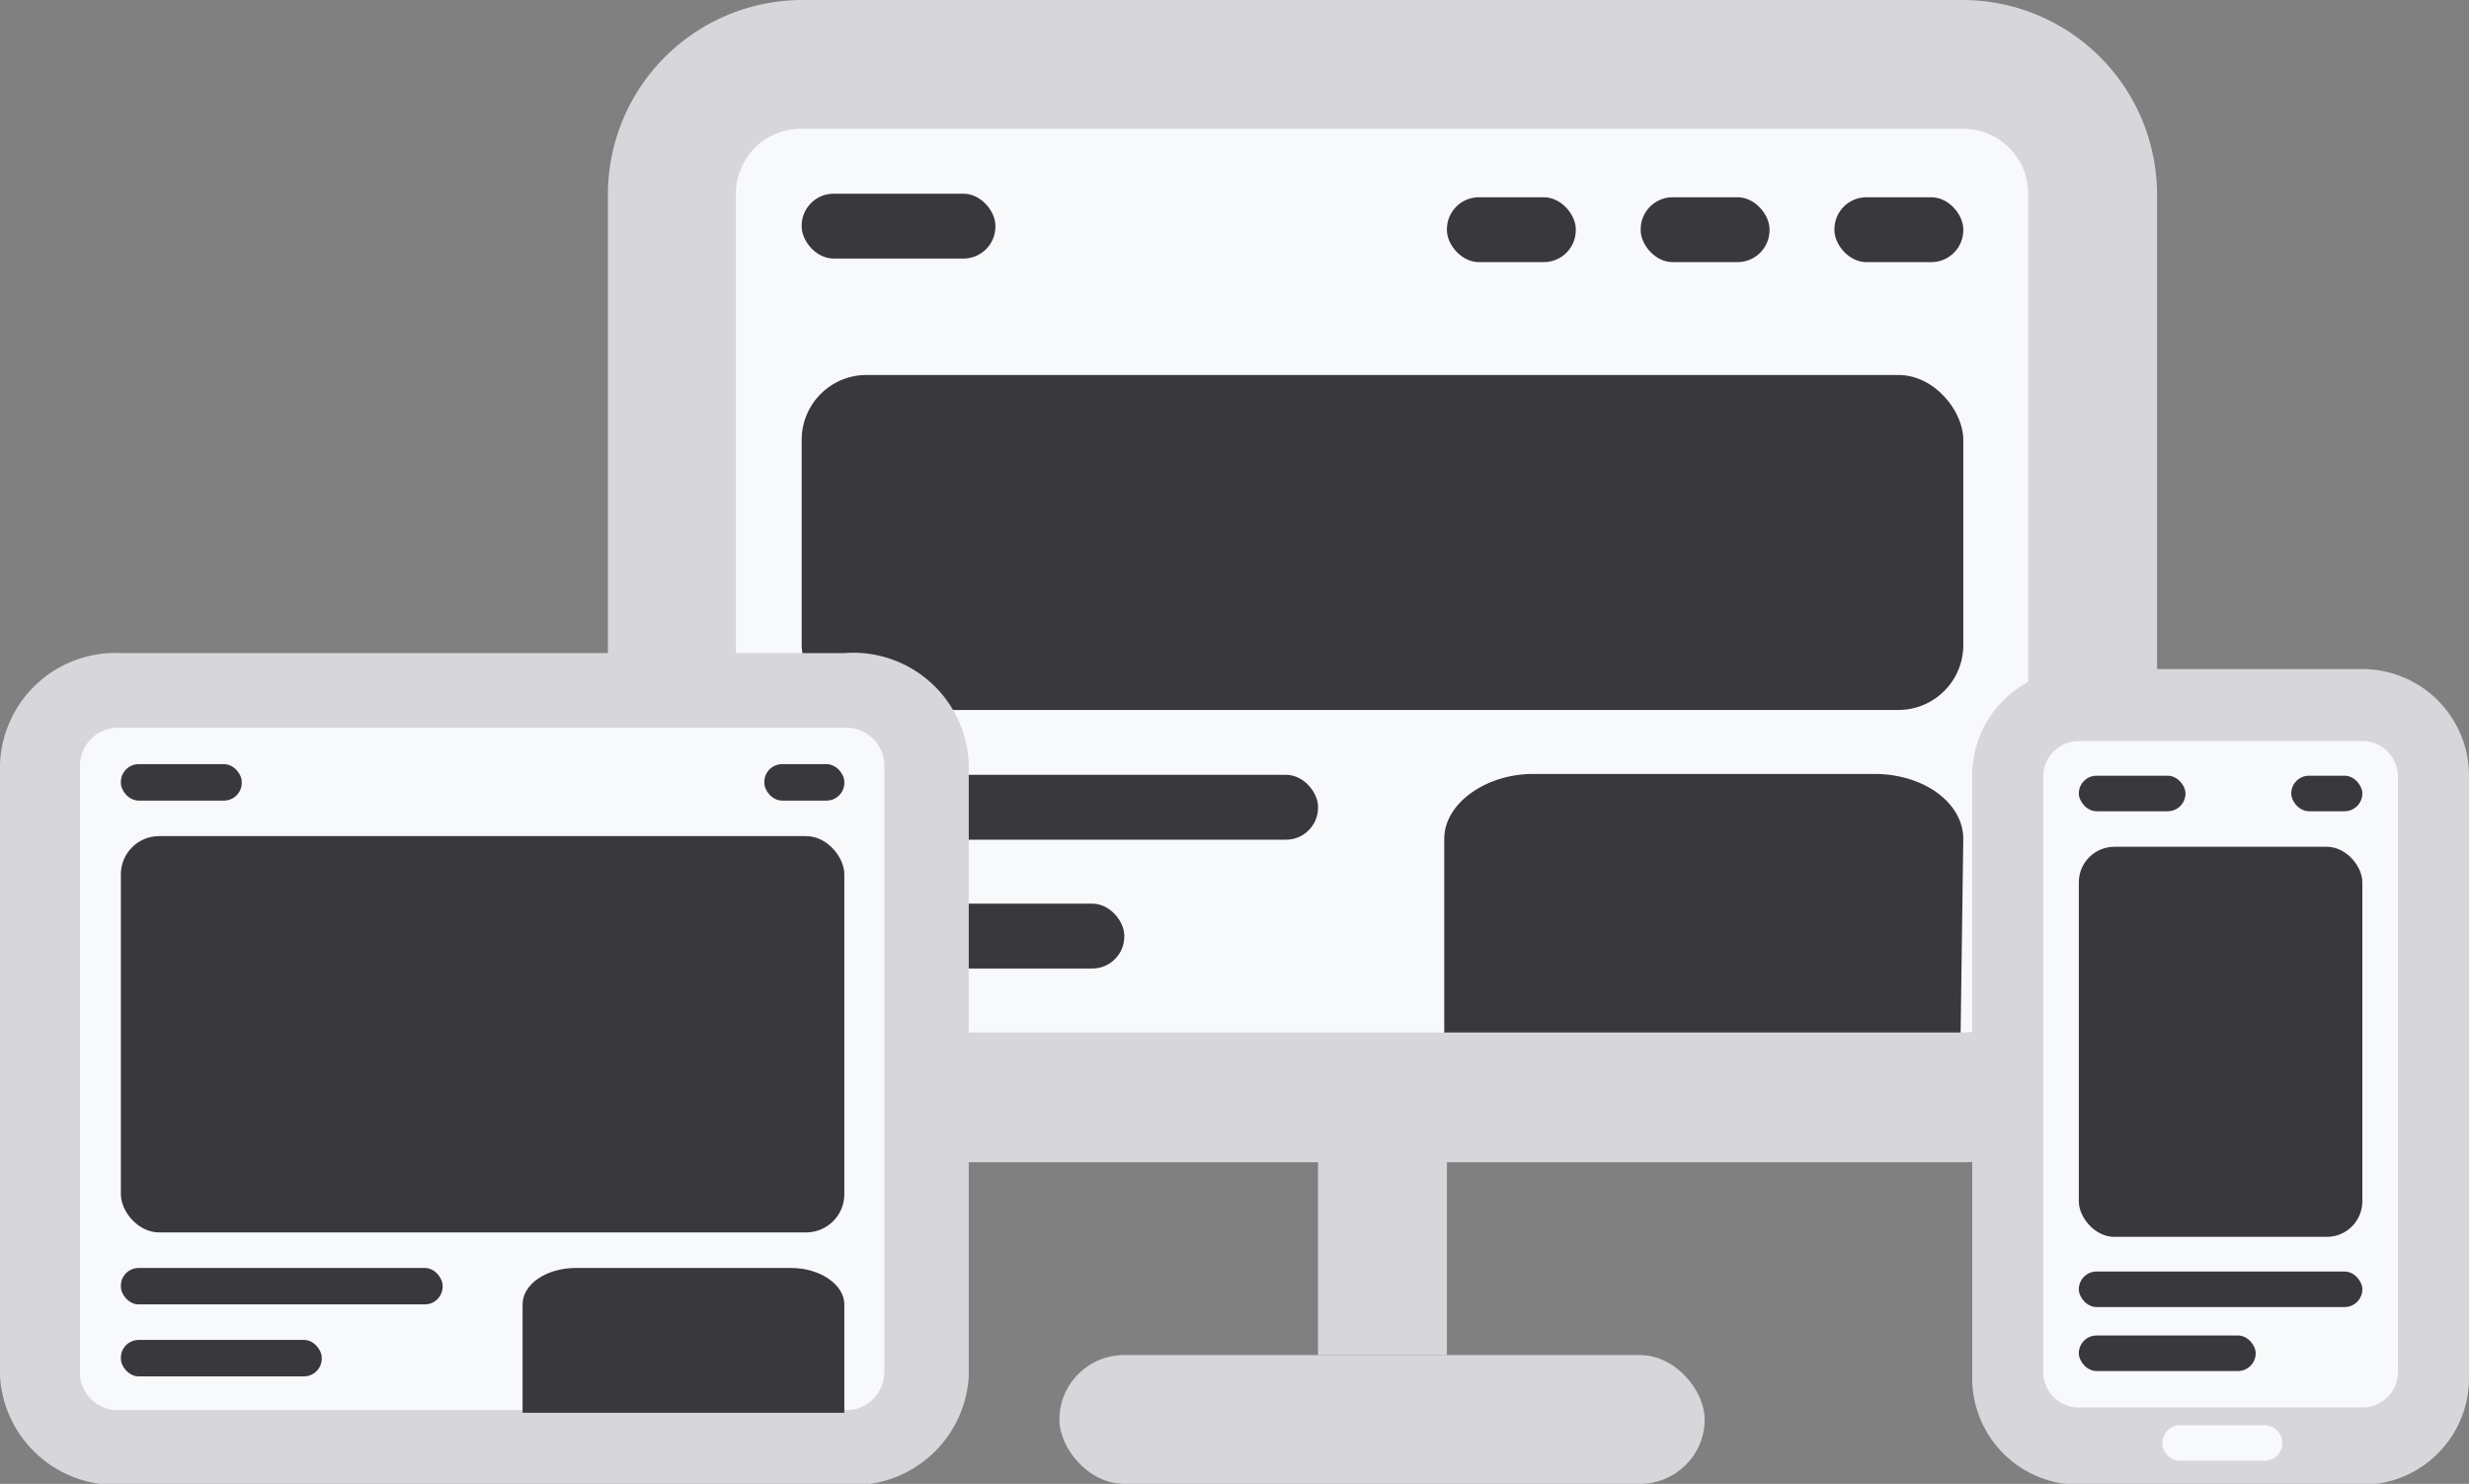 <svg id="Layer_1" data-name="Layer 1" xmlns="http://www.w3.org/2000/svg" viewBox="0 0 27.78 16.7"><rect x="0" y="0" width="27.78" height="16.7" fill="#808080" stroke="none"/><defs><style>.cls-1{fill:#f8f9fb;}.cls-2{fill:#d7d7db;}.cls-3{fill:#38383d;}</style></defs><title>web</title><rect class="cls-1" x="7.9" y="0.88" width="15.43" height="11.29" rx="0.73" ry="0.73"/><rect class="cls-2" x="14.83" y="13.07" width="1.45" height="2.18"/><rect class="cls-2" x="11.92" y="15.25" width="7.26" height="1.45" rx="0.73" ry="0.73"/><path class="cls-2" d="M23.19,6.65H10.11A2.19,2.19,0,0,0,7.94,8.83v8.72a2.19,2.19,0,0,0,2.18,2.18H23.19a2.19,2.19,0,0,0,2.18-2.18V8.83A2.19,2.19,0,0,0,23.19,6.65Zm.73,10.89a.73.73,0,0,1-.73.73H10.11a.73.73,0,0,1-.73-.73V8.83a.73.73,0,0,1,.73-.73H23.19a.73.73,0,0,1,.73.73Z" transform="translate(-1.1 -6.65)"/><rect class="cls-3" x="16.28" y="2.22" width="1.45" height="0.73" rx="0.36" ry="0.36"/><rect class="cls-3" x="9.02" y="2.18" width="2.18" height="0.73" rx="0.36" ry="0.36"/><rect class="cls-3" x="9.02" y="8.72" width="5.81" height="0.73" rx="0.36" ry="0.36"/><rect class="cls-3" x="9.02" y="10.17" width="3.63" height="0.73" rx="0.36" ry="0.36"/><rect class="cls-3" x="9.02" y="4.22" width="13.07" height="3.77" rx="0.73" ry="0.73"/><rect class="cls-3" x="18.46" y="2.22" width="1.45" height="0.73" rx="0.36" ry="0.36"/><rect class="cls-3" x="20.64" y="2.22" width="1.45" height="0.73" rx="0.36" ry="0.36"/><path class="cls-3" d="M23.19,16.09c0-.4-.44-.73-1-.73H18.35c-.53,0-1,.33-1,.73v2.18h5.81Z" transform="translate(-1.1 -6.65)"/><rect class="cls-1" x="0.49" y="7.81" width="9.92" height="8.32" rx="0.43" ry="0.43"/><path class="cls-2" d="M10.6,14H2.46A1.3,1.3,0,0,0,1.1,15.25v6.89a1.3,1.3,0,0,0,1.36,1.22H10.6A1.3,1.3,0,0,0,12,22.14V15.25A1.3,1.3,0,0,0,10.6,14Zm.45,8.11a.43.43,0,0,1-.45.41H2.46A.43.43,0,0,1,2,22.14V15.25a.43.43,0,0,1,.45-.41H10.6a.43.43,0,0,1,.45.41Z" transform="translate(-1.1 -6.65)"/><rect class="cls-3" x="1.36" y="8.6" width="1.36" height="0.41" rx="0.2" ry="0.2"/><rect class="cls-3" x="1.36" y="14.27" width="3.62" height="0.41" rx="0.2" ry="0.2"/><rect class="cls-3" x="1.36" y="15.08" width="2.26" height="0.41" rx="0.2" ry="0.2"/><rect class="cls-3" x="8.6" y="8.6" width="0.9" height="0.41" rx="0.2" ry="0.2"/><rect class="cls-3" x="1.36" y="9.41" width="8.14" height="4.46" rx="0.43" ry="0.43"/><path class="cls-3" d="M10.6,21.33c0-.22-.27-.41-.6-.41H7.58c-.33,0-.6.18-.6.41v1.22H10.6Z" transform="translate(-1.1 -6.65)"/><rect class="cls-1" x="22.56" y="8.03" width="4.82" height="8.44" rx="0.4" ry="0.4"/><path class="cls-2" d="M27.68,14.18H24.49a1.2,1.2,0,0,0-1.2,1.2v6.78a1.2,1.2,0,0,0,1.2,1.2h3.19a1.2,1.2,0,0,0,1.2-1.2V15.38A1.2,1.2,0,0,0,27.68,14.18Zm-1.1,8.91h-.95a.2.2,0,1,1,0-.4h.95a.2.2,0,0,1,0,.4Zm1.5-1a.4.4,0,0,1-.4.4H24.49a.4.4,0,0,1-.4-.4v-6.7a.4.4,0,0,1,.4-.4h3.19a.4.4,0,0,1,.4.4Z" transform="translate(-1.1 -6.65)"/><rect class="cls-3" x="23.39" y="8.73" width="1.2" height="0.4" rx="0.2" ry="0.2"/><rect class="cls-3" x="23.39" y="14.31" width="3.19" height="0.4" rx="0.2" ry="0.2"/><rect class="cls-3" x="23.39" y="15.03" width="1.99" height="0.4" rx="0.2" ry="0.2"/><rect class="cls-3" x="25.78" y="8.73" width="0.8" height="0.4" rx="0.2" ry="0.2"/><rect class="cls-3" x="23.39" y="9.53" width="3.19" height="4.39" rx="0.4" ry="0.4"/></svg>